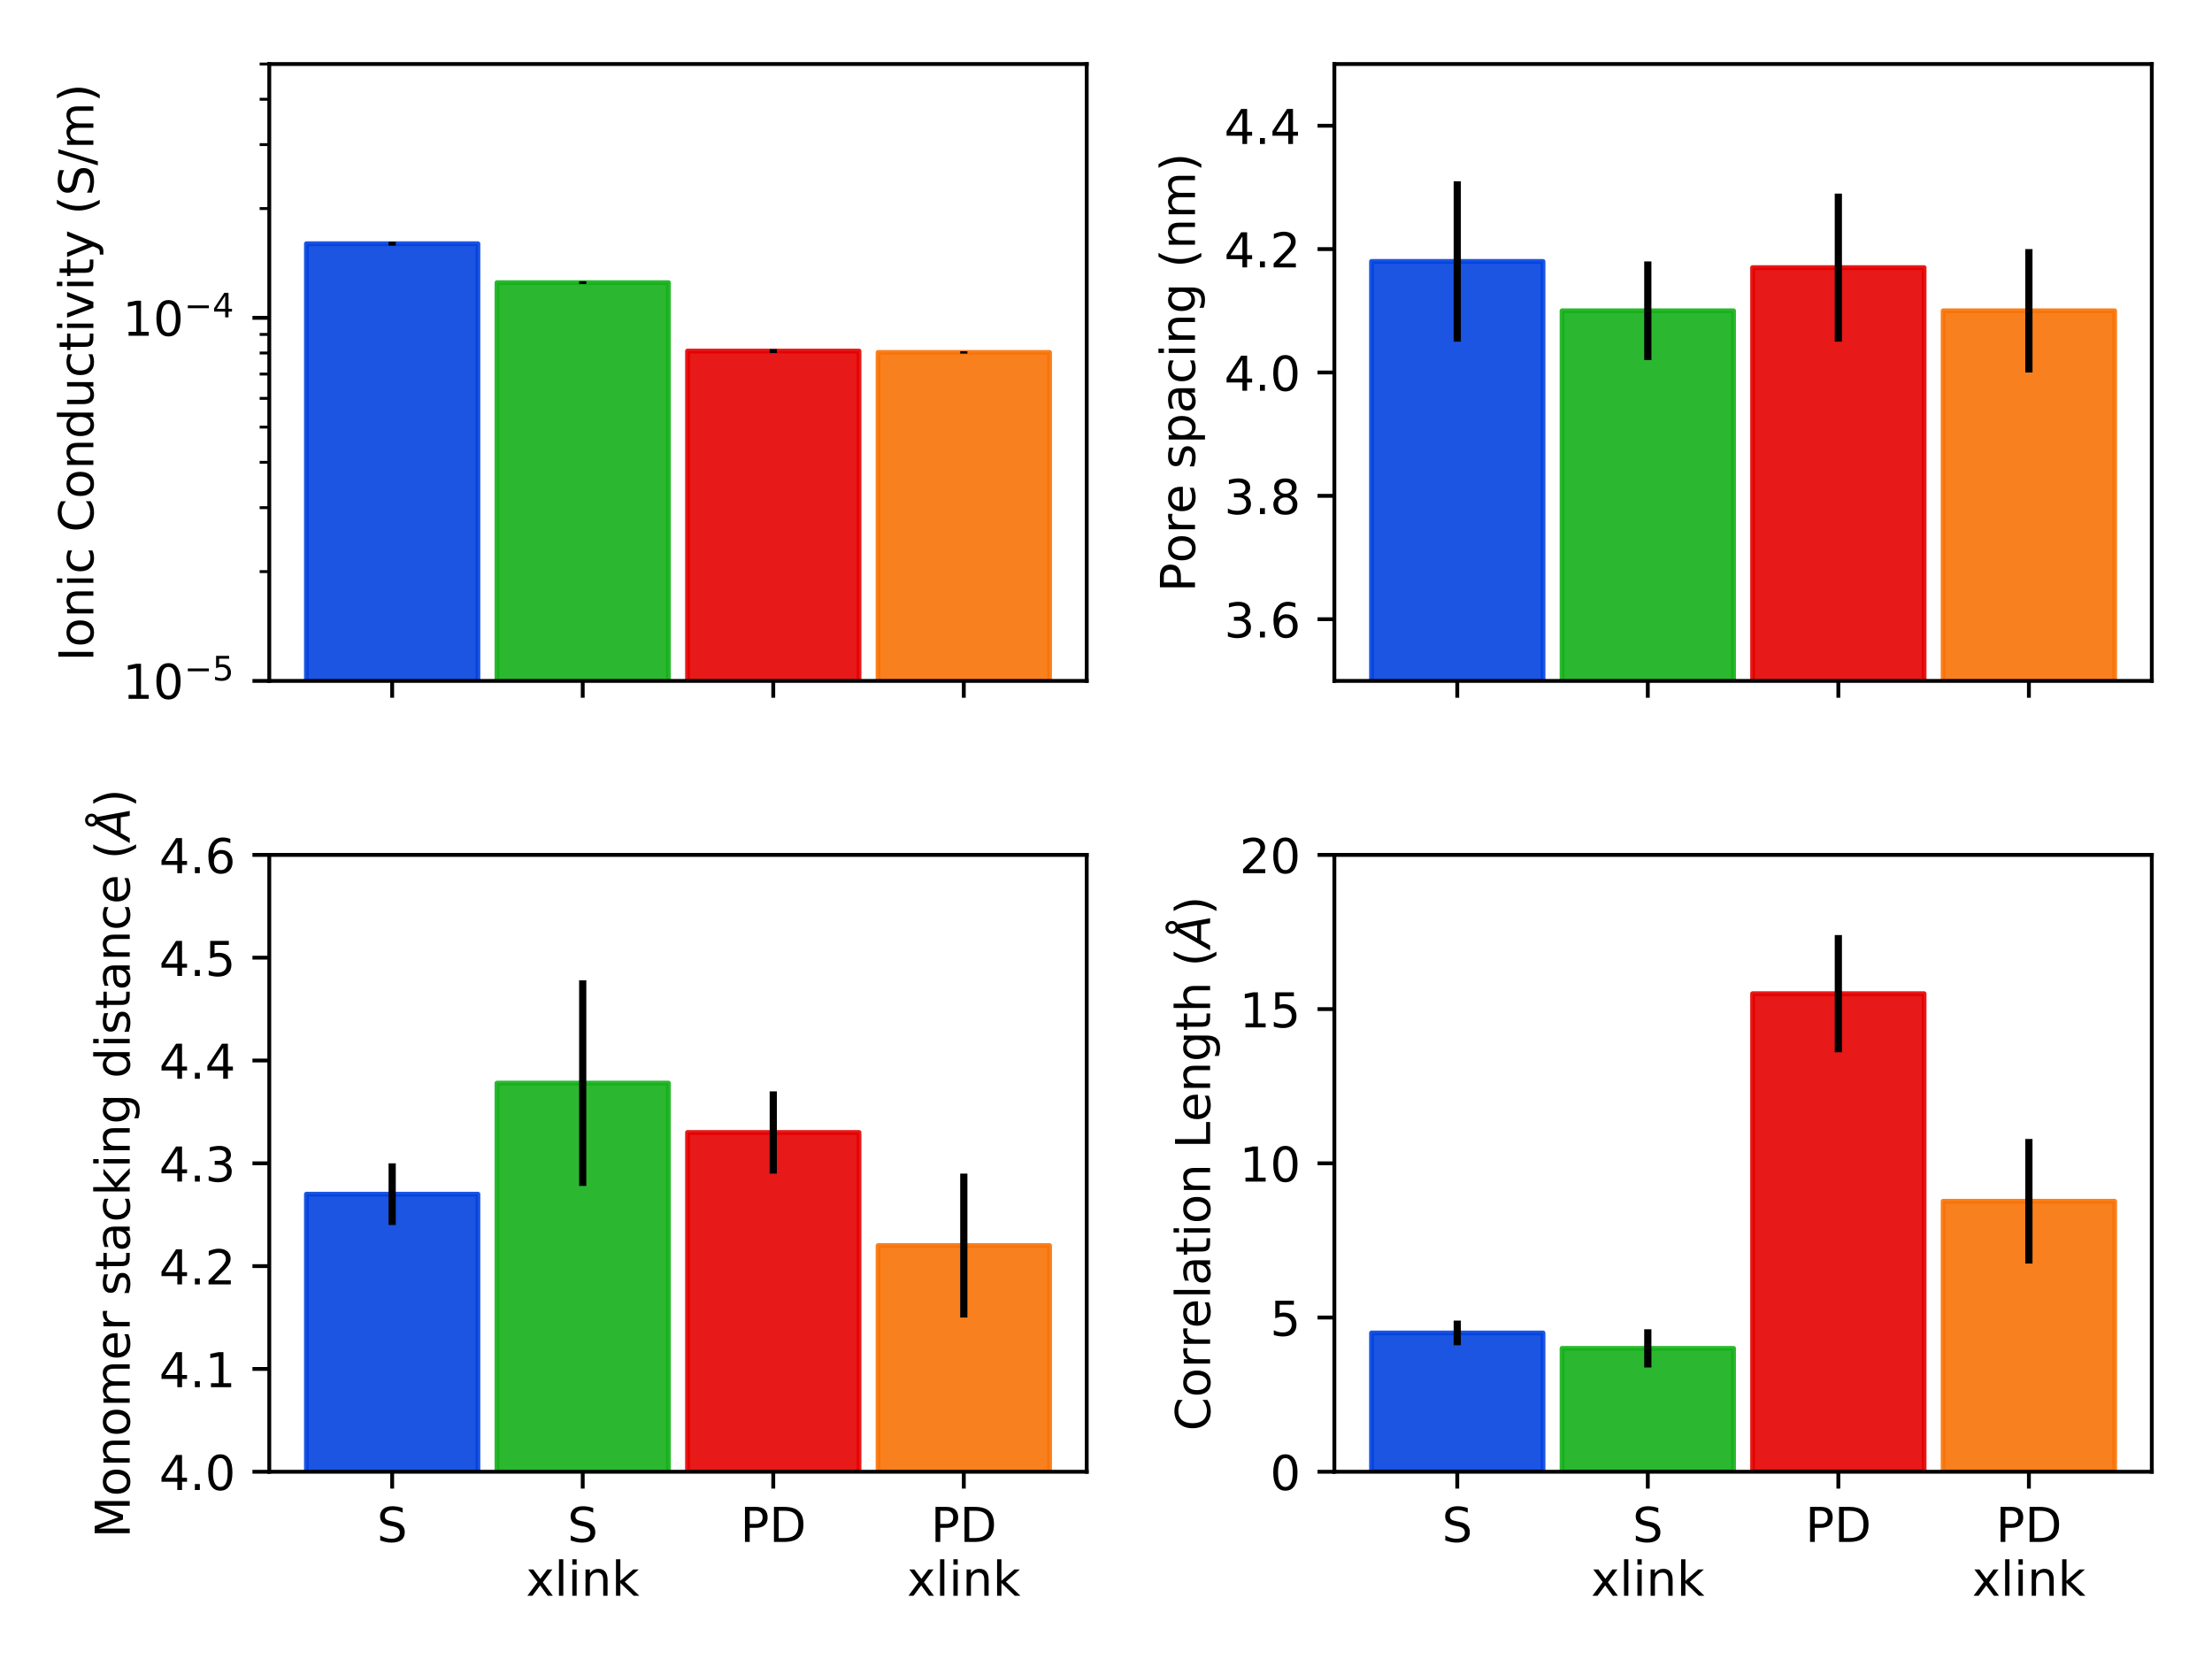 <?xml version="1.0" encoding="utf-8" standalone="no"?>
<!DOCTYPE svg PUBLIC "-//W3C//DTD SVG 1.1//EN"
  "http://www.w3.org/Graphics/SVG/1.1/DTD/svg11.dtd">
<!-- Created with matplotlib (http://matplotlib.org/) -->
<svg height="345pt" version="1.1" viewBox="0 0 460 345" width="460pt" xmlns="http://www.w3.org/2000/svg" xmlns:xlink="http://www.w3.org/1999/xlink">
 <defs>
  <style type="text/css">
*{stroke-linecap:butt;stroke-linejoin:round;}
  </style>
 </defs>
 <g id="figure_1">
  <g id="patch_1">
   <path d="M 0 345.6 
L 460.8 345.6 
L 460.8 0 
L 0 0 
z
" style="fill:#ffffff;"/>
  </g>
  <g id="axes_1">
   <g id="patch_2">
    <path d="M 55.997 141.597 
L 225.989 141.597 
L 225.989 13.32 
L 55.997 13.32 
z
" style="fill:#ffffff;"/>
   </g>
   <g id="patch_3">
    <path clip-path="url(#p0e13693995)" d="M 63.724 22414.87 
L 99.386 22414.87 
L 99.386 50.682 
L 63.724 50.682 
z
" style="fill:#0343df;opacity:0.9;stroke:#0343df;stroke-linejoin:miter;"/>
   </g>
   <g id="patch_4">
    <path clip-path="url(#p0e13693995)" d="M 103.349 22414.87 
L 139.012 22414.87 
L 139.012 58.777 
L 103.349 58.777 
z
" style="fill:#15b01a;opacity:0.9;stroke:#15b01a;stroke-linejoin:miter;"/>
   </g>
   <g id="patch_5">
    <path clip-path="url(#p0e13693995)" d="M 142.974 22414.87 
L 178.637 22414.87 
L 178.637 73.004 
L 142.974 73.004 
z
" style="fill:#e50000;opacity:0.9;stroke:#e50000;stroke-linejoin:miter;"/>
   </g>
   <g id="patch_6">
    <path clip-path="url(#p0e13693995)" d="M 182.599 22414.87 
L 218.262 22414.87 
L 218.262 73.288 
L 182.599 73.288 
z
" style="fill:#f97306;opacity:0.9;stroke:#f97306;stroke-linejoin:miter;"/>
   </g>
   <g id="matplotlib.axis_1">
    <g id="xtick_1">
     <g id="line2d_1">
      <defs>
       <path d="M 0 0 
L 0 3.5 
" id="m28edbea678" style="stroke:#000000;stroke-width:0.8;"/>
      </defs>
      <g>
       <use style="stroke:#000000;stroke-width:0.8;" x="81.555" xlink:href="#m28edbea678" y="141.597"/>
      </g>
     </g>
    </g>
    <g id="xtick_2">
     <g id="line2d_2">
      <g>
       <use style="stroke:#000000;stroke-width:0.8;" x="121.18" xlink:href="#m28edbea678" y="141.597"/>
      </g>
     </g>
    </g>
    <g id="xtick_3">
     <g id="line2d_3">
      <g>
       <use style="stroke:#000000;stroke-width:0.8;" x="160.805" xlink:href="#m28edbea678" y="141.597"/>
      </g>
     </g>
    </g>
    <g id="xtick_4">
     <g id="line2d_4">
      <g>
       <use style="stroke:#000000;stroke-width:0.8;" x="200.43" xlink:href="#m28edbea678" y="141.597"/>
      </g>
     </g>
    </g>
   </g>
   <g id="matplotlib.axis_2">
    <g id="ytick_1">
     <g id="line2d_5">
      <defs>
       <path d="M 0 0 
L -3.5 0 
" id="mf046e5e6db" style="stroke:#000000;stroke-width:0.8;"/>
      </defs>
      <g>
       <use style="stroke:#000000;stroke-width:0.8;" x="55.997" xlink:href="#mf046e5e6db" y="141.597"/>
      </g>
     </g>
     <g id="text_1">
      <!-- $\mathdefault{10^{-5}}$ -->
      <defs>
       <path d="M 12.406 8.297 
L 28.516 8.297 
L 28.516 63.922 
L 10.984 60.406 
L 10.984 69.391 
L 28.422 72.906 
L 38.281 72.906 
L 38.281 8.297 
L 54.391 8.297 
L 54.391 0 
L 12.406 0 
z
" id="DejaVuSans-31"/>
       <path d="M 31.781 66.406 
Q 24.172 66.406 20.328 58.906 
Q 16.5 51.422 16.5 36.375 
Q 16.5 21.391 20.328 13.891 
Q 24.172 6.391 31.781 6.391 
Q 39.453 6.391 43.281 13.891 
Q 47.125 21.391 47.125 36.375 
Q 47.125 51.422 43.281 58.906 
Q 39.453 66.406 31.781 66.406 
z
M 31.781 74.219 
Q 44.047 74.219 50.516 64.516 
Q 56.984 54.828 56.984 36.375 
Q 56.984 17.969 50.516 8.266 
Q 44.047 -1.422 31.781 -1.422 
Q 19.531 -1.422 13.062 8.266 
Q 6.594 17.969 6.594 36.375 
Q 6.594 54.828 13.062 64.516 
Q 19.531 74.219 31.781 74.219 
z
" id="DejaVuSans-30"/>
       <path d="M 10.594 35.5 
L 73.188 35.5 
L 73.188 27.203 
L 10.594 27.203 
z
" id="DejaVuSans-2212"/>
       <path d="M 10.797 72.906 
L 49.516 72.906 
L 49.516 64.594 
L 19.828 64.594 
L 19.828 46.734 
Q 21.969 47.469 24.109 47.828 
Q 26.266 48.188 28.422 48.188 
Q 40.625 48.188 47.75 41.5 
Q 54.891 34.812 54.891 23.391 
Q 54.891 11.625 47.562 5.094 
Q 40.234 -1.422 26.906 -1.422 
Q 22.312 -1.422 17.547 -0.641 
Q 12.797 0.141 7.719 1.703 
L 7.719 11.625 
Q 12.109 9.234 16.797 8.062 
Q 21.484 6.891 26.703 6.891 
Q 35.156 6.891 40.078 11.328 
Q 45.016 15.766 45.016 23.391 
Q 45.016 31 40.078 35.438 
Q 35.156 39.891 26.703 39.891 
Q 22.75 39.891 18.812 39.016 
Q 14.891 38.141 10.797 36.281 
z
" id="DejaVuSans-35"/>
      </defs>
      <g transform="translate(25.497 145.396)scale(0.1 -0.1)">
       <use transform="translate(0 0.684)" xlink:href="#DejaVuSans-31"/>
       <use transform="translate(63.623 0.684)" xlink:href="#DejaVuSans-30"/>
       <use transform="translate(128.203 38.966)scale(0.7)" xlink:href="#DejaVuSans-2212"/>
       <use transform="translate(186.855 38.966)scale(0.7)" xlink:href="#DejaVuSans-35"/>
      </g>
     </g>
    </g>
    <g id="ytick_2">
     <g id="line2d_6">
      <g>
       <use style="stroke:#000000;stroke-width:0.8;" x="55.997" xlink:href="#mf046e5e6db" y="66.094"/>
      </g>
     </g>
     <g id="text_2">
      <!-- $\mathdefault{10^{-4}}$ -->
      <defs>
       <path d="M 37.797 64.312 
L 12.891 25.391 
L 37.797 25.391 
z
M 35.203 72.906 
L 47.609 72.906 
L 47.609 25.391 
L 58.016 25.391 
L 58.016 17.188 
L 47.609 17.188 
L 47.609 0 
L 37.797 0 
L 37.797 17.188 
L 4.891 17.188 
L 4.891 26.703 
z
" id="DejaVuSans-34"/>
      </defs>
      <g transform="translate(25.497 69.893)scale(0.1 -0.1)">
       <use transform="translate(0 0.684)" xlink:href="#DejaVuSans-31"/>
       <use transform="translate(63.623 0.684)" xlink:href="#DejaVuSans-30"/>
       <use transform="translate(128.203 38.966)scale(0.7)" xlink:href="#DejaVuSans-2212"/>
       <use transform="translate(186.855 38.966)scale(0.7)" xlink:href="#DejaVuSans-34"/>
      </g>
     </g>
    </g>
    <g id="ytick_3">
     <g id="line2d_7">
      <defs>
       <path d="M 0 0 
L -2 0 
" id="m9488f9d40b" style="stroke:#000000;stroke-width:0.6;"/>
      </defs>
      <g>
       <use style="stroke:#000000;stroke-width:0.6;" x="55.997" xlink:href="#m9488f9d40b" y="118.868"/>
      </g>
     </g>
    </g>
    <g id="ytick_4">
     <g id="line2d_8">
      <g>
       <use style="stroke:#000000;stroke-width:0.6;" x="55.997" xlink:href="#m9488f9d40b" y="105.573"/>
      </g>
     </g>
    </g>
    <g id="ytick_5">
     <g id="line2d_9">
      <g>
       <use style="stroke:#000000;stroke-width:0.6;" x="55.997" xlink:href="#m9488f9d40b" y="96.14"/>
      </g>
     </g>
    </g>
    <g id="ytick_6">
     <g id="line2d_10">
      <g>
       <use style="stroke:#000000;stroke-width:0.6;" x="55.997" xlink:href="#m9488f9d40b" y="88.823"/>
      </g>
     </g>
    </g>
    <g id="ytick_7">
     <g id="line2d_11">
      <g>
       <use style="stroke:#000000;stroke-width:0.6;" x="55.997" xlink:href="#m9488f9d40b" y="82.844"/>
      </g>
     </g>
    </g>
    <g id="ytick_8">
     <g id="line2d_12">
      <g>
       <use style="stroke:#000000;stroke-width:0.6;" x="55.997" xlink:href="#m9488f9d40b" y="77.79"/>
      </g>
     </g>
    </g>
    <g id="ytick_9">
     <g id="line2d_13">
      <g>
       <use style="stroke:#000000;stroke-width:0.6;" x="55.997" xlink:href="#m9488f9d40b" y="73.411"/>
      </g>
     </g>
    </g>
    <g id="ytick_10">
     <g id="line2d_14">
      <g>
       <use style="stroke:#000000;stroke-width:0.6;" x="55.997" xlink:href="#m9488f9d40b" y="69.549"/>
      </g>
     </g>
    </g>
    <g id="ytick_11">
     <g id="line2d_15">
      <g>
       <use style="stroke:#000000;stroke-width:0.6;" x="55.997" xlink:href="#m9488f9d40b" y="43.366"/>
      </g>
     </g>
    </g>
    <g id="ytick_12">
     <g id="line2d_16">
      <g>
       <use style="stroke:#000000;stroke-width:0.6;" x="55.997" xlink:href="#m9488f9d40b" y="30.07"/>
      </g>
     </g>
    </g>
    <g id="ytick_13">
     <g id="line2d_17">
      <g>
       <use style="stroke:#000000;stroke-width:0.6;" x="55.997" xlink:href="#m9488f9d40b" y="20.637"/>
      </g>
     </g>
    </g>
    <g id="ytick_14">
     <g id="line2d_18">
      <g>
       <use style="stroke:#000000;stroke-width:0.6;" x="55.997" xlink:href="#m9488f9d40b" y="13.32"/>
      </g>
     </g>
    </g>
    <g id="text_3">
     <!-- Ionic Conductivity (S/m) -->
     <defs>
      <path d="M 9.812 72.906 
L 19.672 72.906 
L 19.672 0 
L 9.812 0 
z
" id="DejaVuSans-49"/>
      <path d="M 30.609 48.391 
Q 23.391 48.391 19.188 42.75 
Q 14.984 37.109 14.984 27.297 
Q 14.984 17.484 19.156 11.844 
Q 23.344 6.203 30.609 6.203 
Q 37.797 6.203 41.984 11.859 
Q 46.188 17.531 46.188 27.297 
Q 46.188 37.016 41.984 42.703 
Q 37.797 48.391 30.609 48.391 
z
M 30.609 56 
Q 42.328 56 49.016 48.375 
Q 55.719 40.766 55.719 27.297 
Q 55.719 13.875 49.016 6.219 
Q 42.328 -1.422 30.609 -1.422 
Q 18.844 -1.422 12.172 6.219 
Q 5.516 13.875 5.516 27.297 
Q 5.516 40.766 12.172 48.375 
Q 18.844 56 30.609 56 
z
" id="DejaVuSans-6f"/>
      <path d="M 54.891 33.016 
L 54.891 0 
L 45.906 0 
L 45.906 32.719 
Q 45.906 40.484 42.875 44.328 
Q 39.844 48.188 33.797 48.188 
Q 26.516 48.188 22.312 43.547 
Q 18.109 38.922 18.109 30.906 
L 18.109 0 
L 9.078 0 
L 9.078 54.688 
L 18.109 54.688 
L 18.109 46.188 
Q 21.344 51.125 25.703 53.562 
Q 30.078 56 35.797 56 
Q 45.219 56 50.047 50.172 
Q 54.891 44.344 54.891 33.016 
z
" id="DejaVuSans-6e"/>
      <path d="M 9.422 54.688 
L 18.406 54.688 
L 18.406 0 
L 9.422 0 
z
M 9.422 75.984 
L 18.406 75.984 
L 18.406 64.594 
L 9.422 64.594 
z
" id="DejaVuSans-69"/>
      <path d="M 48.781 52.594 
L 48.781 44.188 
Q 44.969 46.297 41.141 47.344 
Q 37.312 48.391 33.406 48.391 
Q 24.656 48.391 19.812 42.844 
Q 14.984 37.312 14.984 27.297 
Q 14.984 17.281 19.812 11.734 
Q 24.656 6.203 33.406 6.203 
Q 37.312 6.203 41.141 7.25 
Q 44.969 8.297 48.781 10.406 
L 48.781 2.094 
Q 45.016 0.344 40.984 -0.531 
Q 36.969 -1.422 32.422 -1.422 
Q 20.062 -1.422 12.781 6.344 
Q 5.516 14.109 5.516 27.297 
Q 5.516 40.672 12.859 48.328 
Q 20.219 56 33.016 56 
Q 37.156 56 41.109 55.141 
Q 45.062 54.297 48.781 52.594 
z
" id="DejaVuSans-63"/>
      <path id="DejaVuSans-20"/>
      <path d="M 64.406 67.281 
L 64.406 56.891 
Q 59.422 61.531 53.781 63.812 
Q 48.141 66.109 41.797 66.109 
Q 29.297 66.109 22.656 58.469 
Q 16.016 50.828 16.016 36.375 
Q 16.016 21.969 22.656 14.328 
Q 29.297 6.688 41.797 6.688 
Q 48.141 6.688 53.781 8.984 
Q 59.422 11.281 64.406 15.922 
L 64.406 5.609 
Q 59.234 2.094 53.438 0.328 
Q 47.656 -1.422 41.219 -1.422 
Q 24.656 -1.422 15.125 8.703 
Q 5.609 18.844 5.609 36.375 
Q 5.609 53.953 15.125 64.078 
Q 24.656 74.219 41.219 74.219 
Q 47.75 74.219 53.531 72.484 
Q 59.328 70.75 64.406 67.281 
z
" id="DejaVuSans-43"/>
      <path d="M 45.406 46.391 
L 45.406 75.984 
L 54.391 75.984 
L 54.391 0 
L 45.406 0 
L 45.406 8.203 
Q 42.578 3.328 38.25 0.953 
Q 33.938 -1.422 27.875 -1.422 
Q 17.969 -1.422 11.734 6.484 
Q 5.516 14.406 5.516 27.297 
Q 5.516 40.188 11.734 48.094 
Q 17.969 56 27.875 56 
Q 33.938 56 38.25 53.625 
Q 42.578 51.266 45.406 46.391 
z
M 14.797 27.297 
Q 14.797 17.391 18.875 11.75 
Q 22.953 6.109 30.078 6.109 
Q 37.203 6.109 41.297 11.75 
Q 45.406 17.391 45.406 27.297 
Q 45.406 37.203 41.297 42.844 
Q 37.203 48.484 30.078 48.484 
Q 22.953 48.484 18.875 42.844 
Q 14.797 37.203 14.797 27.297 
z
" id="DejaVuSans-64"/>
      <path d="M 8.5 21.578 
L 8.5 54.688 
L 17.484 54.688 
L 17.484 21.922 
Q 17.484 14.156 20.5 10.266 
Q 23.531 6.391 29.594 6.391 
Q 36.859 6.391 41.078 11.031 
Q 45.312 15.672 45.312 23.688 
L 45.312 54.688 
L 54.297 54.688 
L 54.297 0 
L 45.312 0 
L 45.312 8.406 
Q 42.047 3.422 37.719 1 
Q 33.406 -1.422 27.688 -1.422 
Q 18.266 -1.422 13.375 4.438 
Q 8.5 10.297 8.5 21.578 
z
M 31.109 56 
z
" id="DejaVuSans-75"/>
      <path d="M 18.312 70.219 
L 18.312 54.688 
L 36.812 54.688 
L 36.812 47.703 
L 18.312 47.703 
L 18.312 18.016 
Q 18.312 11.328 20.141 9.422 
Q 21.969 7.516 27.594 7.516 
L 36.812 7.516 
L 36.812 0 
L 27.594 0 
Q 17.188 0 13.234 3.875 
Q 9.281 7.766 9.281 18.016 
L 9.281 47.703 
L 2.688 47.703 
L 2.688 54.688 
L 9.281 54.688 
L 9.281 70.219 
z
" id="DejaVuSans-74"/>
      <path d="M 2.984 54.688 
L 12.5 54.688 
L 29.594 8.797 
L 46.688 54.688 
L 56.203 54.688 
L 35.688 0 
L 23.484 0 
z
" id="DejaVuSans-76"/>
      <path d="M 32.172 -5.078 
Q 28.375 -14.844 24.75 -17.812 
Q 21.141 -20.797 15.094 -20.797 
L 7.906 -20.797 
L 7.906 -13.281 
L 13.188 -13.281 
Q 16.891 -13.281 18.938 -11.516 
Q 21 -9.766 23.484 -3.219 
L 25.094 0.875 
L 2.984 54.688 
L 12.5 54.688 
L 29.594 11.922 
L 46.688 54.688 
L 56.203 54.688 
z
" id="DejaVuSans-79"/>
      <path d="M 31 75.875 
Q 24.469 64.656 21.281 53.656 
Q 18.109 42.672 18.109 31.391 
Q 18.109 20.125 21.312 9.062 
Q 24.516 -2 31 -13.188 
L 23.188 -13.188 
Q 15.875 -1.703 12.234 9.375 
Q 8.594 20.453 8.594 31.391 
Q 8.594 42.281 12.203 53.312 
Q 15.828 64.359 23.188 75.875 
z
" id="DejaVuSans-28"/>
      <path d="M 53.516 70.516 
L 53.516 60.891 
Q 47.906 63.578 42.922 64.891 
Q 37.938 66.219 33.297 66.219 
Q 25.25 66.219 20.875 63.094 
Q 16.5 59.969 16.5 54.203 
Q 16.5 49.359 19.406 46.891 
Q 22.312 44.438 30.422 42.922 
L 36.375 41.703 
Q 47.406 39.594 52.656 34.297 
Q 57.906 29 57.906 20.125 
Q 57.906 9.516 50.797 4.047 
Q 43.703 -1.422 29.984 -1.422 
Q 24.812 -1.422 18.969 -0.25 
Q 13.141 0.922 6.891 3.219 
L 6.891 13.375 
Q 12.891 10.016 18.656 8.297 
Q 24.422 6.594 29.984 6.594 
Q 38.422 6.594 43.016 9.906 
Q 47.609 13.234 47.609 19.391 
Q 47.609 24.75 44.312 27.781 
Q 41.016 30.812 33.5 32.328 
L 27.484 33.5 
Q 16.453 35.688 11.516 40.375 
Q 6.594 45.062 6.594 53.422 
Q 6.594 63.094 13.406 68.656 
Q 20.219 74.219 32.172 74.219 
Q 37.312 74.219 42.625 73.281 
Q 47.953 72.359 53.516 70.516 
z
" id="DejaVuSans-53"/>
      <path d="M 25.391 72.906 
L 33.688 72.906 
L 8.297 -9.281 
L 0 -9.281 
z
" id="DejaVuSans-2f"/>
      <path d="M 52 44.188 
Q 55.375 50.25 60.062 53.125 
Q 64.75 56 71.094 56 
Q 79.641 56 84.281 50.016 
Q 88.922 44.047 88.922 33.016 
L 88.922 0 
L 79.891 0 
L 79.891 32.719 
Q 79.891 40.578 77.094 44.375 
Q 74.312 48.188 68.609 48.188 
Q 61.625 48.188 57.562 43.547 
Q 53.516 38.922 53.516 30.906 
L 53.516 0 
L 44.484 0 
L 44.484 32.719 
Q 44.484 40.625 41.703 44.406 
Q 38.922 48.188 33.109 48.188 
Q 26.219 48.188 22.156 43.531 
Q 18.109 38.875 18.109 30.906 
L 18.109 0 
L 9.078 0 
L 9.078 54.688 
L 18.109 54.688 
L 18.109 46.188 
Q 21.188 51.219 25.484 53.609 
Q 29.781 56 35.688 56 
Q 41.656 56 45.828 52.969 
Q 50 49.953 52 44.188 
z
" id="DejaVuSans-6d"/>
      <path d="M 8.016 75.875 
L 15.828 75.875 
Q 23.141 64.359 26.781 53.312 
Q 30.422 42.281 30.422 31.391 
Q 30.422 20.453 26.781 9.375 
Q 23.141 -1.703 15.828 -13.188 
L 8.016 -13.188 
Q 14.5 -2 17.703 9.062 
Q 20.906 20.125 20.906 31.391 
Q 20.906 42.672 17.703 53.656 
Q 14.5 64.656 8.016 75.875 
z
" id="DejaVuSans-29"/>
     </defs>
     <g transform="translate(19.417 137.537)rotate(-90)scale(0.1 -0.1)">
      <use xlink:href="#DejaVuSans-49"/>
      <use x="29.492" xlink:href="#DejaVuSans-6f"/>
      <use x="90.674" xlink:href="#DejaVuSans-6e"/>
      <use x="154.053" xlink:href="#DejaVuSans-69"/>
      <use x="181.836" xlink:href="#DejaVuSans-63"/>
      <use x="236.816" xlink:href="#DejaVuSans-20"/>
      <use x="268.604" xlink:href="#DejaVuSans-43"/>
      <use x="338.428" xlink:href="#DejaVuSans-6f"/>
      <use x="399.609" xlink:href="#DejaVuSans-6e"/>
      <use x="462.988" xlink:href="#DejaVuSans-64"/>
      <use x="526.465" xlink:href="#DejaVuSans-75"/>
      <use x="589.844" xlink:href="#DejaVuSans-63"/>
      <use x="644.824" xlink:href="#DejaVuSans-74"/>
      <use x="684.033" xlink:href="#DejaVuSans-69"/>
      <use x="711.816" xlink:href="#DejaVuSans-76"/>
      <use x="770.996" xlink:href="#DejaVuSans-69"/>
      <use x="798.779" xlink:href="#DejaVuSans-74"/>
      <use x="837.988" xlink:href="#DejaVuSans-79"/>
      <use x="897.168" xlink:href="#DejaVuSans-20"/>
      <use x="928.955" xlink:href="#DejaVuSans-28"/>
      <use x="967.969" xlink:href="#DejaVuSans-53"/>
      <use x="1031.445" xlink:href="#DejaVuSans-2f"/>
      <use x="1065.137" xlink:href="#DejaVuSans-6d"/>
      <use x="1162.549" xlink:href="#DejaVuSans-29"/>
     </g>
    </g>
   </g>
   <g id="LineCollection_1">
    <path clip-path="url(#p0e13693995)" d="M 81.555 51.095 
L 81.555 50.275 
" style="fill:none;stroke:#000000;stroke-width:1.5;"/>
    <path clip-path="url(#p0e13693995)" d="M 121.18 59.067 
L 121.18 58.49 
" style="fill:none;stroke:#000000;stroke-width:1.5;"/>
    <path clip-path="url(#p0e13693995)" d="M 160.805 73.411 
L 160.805 72.601 
" style="fill:none;stroke:#000000;stroke-width:1.5;"/>
    <path clip-path="url(#p0e13693995)" d="M 200.43 73.534 
L 200.43 73.044 
" style="fill:none;stroke:#000000;stroke-width:1.5;"/>
   </g>
   <g id="patch_7">
    <path d="M 55.997 141.597 
L 55.997 13.32 
" style="fill:none;stroke:#000000;stroke-linecap:square;stroke-linejoin:miter;stroke-width:0.8;"/>
   </g>
   <g id="patch_8">
    <path d="M 225.989 141.597 
L 225.989 13.32 
" style="fill:none;stroke:#000000;stroke-linecap:square;stroke-linejoin:miter;stroke-width:0.8;"/>
   </g>
   <g id="patch_9">
    <path d="M 55.997 141.597 
L 225.989 141.597 
" style="fill:none;stroke:#000000;stroke-linecap:square;stroke-linejoin:miter;stroke-width:0.8;"/>
   </g>
   <g id="patch_10">
    <path d="M 55.997 13.32 
L 225.989 13.32 
" style="fill:none;stroke:#000000;stroke-linecap:square;stroke-linejoin:miter;stroke-width:0.8;"/>
   </g>
  </g>
  <g id="axes_2">
   <g id="patch_11">
    <path d="M 277.489 141.597 
L 447.48 141.597 
L 447.48 13.32 
L 277.489 13.32 
z
" style="fill:#ffffff;"/>
   </g>
   <g id="patch_12">
    <path clip-path="url(#p27f6b28322)" d="M 285.215 590.565 
L 320.878 590.565 
L 320.878 54.369 
L 285.215 54.369 
z
" style="fill:#0343df;opacity:0.9;stroke:#0343df;stroke-linejoin:miter;"/>
   </g>
   <g id="patch_13">
    <path clip-path="url(#p27f6b28322)" d="M 324.84 590.565 
L 360.503 590.565 
L 360.503 64.631 
L 324.84 64.631 
z
" style="fill:#15b01a;opacity:0.9;stroke:#15b01a;stroke-linejoin:miter;"/>
   </g>
   <g id="patch_14">
    <path clip-path="url(#p27f6b28322)" d="M 364.466 590.565 
L 400.128 590.565 
L 400.128 55.651 
L 364.466 55.651 
z
" style="fill:#e50000;opacity:0.9;stroke:#e50000;stroke-linejoin:miter;"/>
   </g>
   <g id="patch_15">
    <path clip-path="url(#p27f6b28322)" d="M 404.091 590.565 
L 439.753 590.565 
L 439.753 64.631 
L 404.091 64.631 
z
" style="fill:#f97306;opacity:0.9;stroke:#f97306;stroke-linejoin:miter;"/>
   </g>
   <g id="matplotlib.axis_3">
    <g id="xtick_5">
     <g id="line2d_19">
      <g>
       <use style="stroke:#000000;stroke-width:0.8;" x="303.047" xlink:href="#m28edbea678" y="141.597"/>
      </g>
     </g>
    </g>
    <g id="xtick_6">
     <g id="line2d_20">
      <g>
       <use style="stroke:#000000;stroke-width:0.8;" x="342.672" xlink:href="#m28edbea678" y="141.597"/>
      </g>
     </g>
    </g>
    <g id="xtick_7">
     <g id="line2d_21">
      <g>
       <use style="stroke:#000000;stroke-width:0.8;" x="382.297" xlink:href="#m28edbea678" y="141.597"/>
      </g>
     </g>
    </g>
    <g id="xtick_8">
     <g id="line2d_22">
      <g>
       <use style="stroke:#000000;stroke-width:0.8;" x="421.922" xlink:href="#m28edbea678" y="141.597"/>
      </g>
     </g>
    </g>
   </g>
   <g id="matplotlib.axis_4">
    <g id="ytick_15">
     <g id="line2d_23">
      <g>
       <use style="stroke:#000000;stroke-width:0.8;" x="277.489" xlink:href="#mf046e5e6db" y="128.769"/>
      </g>
     </g>
     <g id="text_4">
      <!-- 3.6 -->
      <defs>
       <path d="M 40.578 39.312 
Q 47.656 37.797 51.625 33 
Q 55.609 28.219 55.609 21.188 
Q 55.609 10.406 48.188 4.484 
Q 40.766 -1.422 27.094 -1.422 
Q 22.516 -1.422 17.656 -0.516 
Q 12.797 0.391 7.625 2.203 
L 7.625 11.719 
Q 11.719 9.328 16.594 8.109 
Q 21.484 6.891 26.812 6.891 
Q 36.078 6.891 40.938 10.547 
Q 45.797 14.203 45.797 21.188 
Q 45.797 27.641 41.281 31.266 
Q 36.766 34.906 28.719 34.906 
L 20.219 34.906 
L 20.219 43.016 
L 29.109 43.016 
Q 36.375 43.016 40.234 45.922 
Q 44.094 48.828 44.094 54.297 
Q 44.094 59.906 40.109 62.906 
Q 36.141 65.922 28.719 65.922 
Q 24.656 65.922 20.016 65.031 
Q 15.375 64.156 9.812 62.312 
L 9.812 71.094 
Q 15.438 72.656 20.344 73.438 
Q 25.25 74.219 29.594 74.219 
Q 40.828 74.219 47.359 69.109 
Q 53.906 64.016 53.906 55.328 
Q 53.906 49.266 50.438 45.094 
Q 46.969 40.922 40.578 39.312 
z
" id="DejaVuSans-33"/>
       <path d="M 10.688 12.406 
L 21 12.406 
L 21 0 
L 10.688 0 
z
" id="DejaVuSans-2e"/>
       <path d="M 33.016 40.375 
Q 26.375 40.375 22.484 35.828 
Q 18.609 31.297 18.609 23.391 
Q 18.609 15.531 22.484 10.953 
Q 26.375 6.391 33.016 6.391 
Q 39.656 6.391 43.531 10.953 
Q 47.406 15.531 47.406 23.391 
Q 47.406 31.297 43.531 35.828 
Q 39.656 40.375 33.016 40.375 
z
M 52.594 71.297 
L 52.594 62.312 
Q 48.875 64.062 45.094 64.984 
Q 41.312 65.922 37.594 65.922 
Q 27.828 65.922 22.672 59.328 
Q 17.531 52.734 16.797 39.406 
Q 19.672 43.656 24.016 45.922 
Q 28.375 48.188 33.594 48.188 
Q 44.578 48.188 50.953 41.516 
Q 57.328 34.859 57.328 23.391 
Q 57.328 12.156 50.688 5.359 
Q 44.047 -1.422 33.016 -1.422 
Q 20.359 -1.422 13.672 8.266 
Q 6.984 17.969 6.984 36.375 
Q 6.984 53.656 15.188 63.938 
Q 23.391 74.219 37.203 74.219 
Q 40.922 74.219 44.703 73.484 
Q 48.484 72.75 52.594 71.297 
z
" id="DejaVuSans-36"/>
      </defs>
      <g transform="translate(254.585 132.568)scale(0.1 -0.1)">
       <use xlink:href="#DejaVuSans-33"/>
       <use x="63.623" xlink:href="#DejaVuSans-2e"/>
       <use x="95.41" xlink:href="#DejaVuSans-36"/>
      </g>
     </g>
    </g>
    <g id="ytick_16">
     <g id="line2d_24">
      <g>
       <use style="stroke:#000000;stroke-width:0.8;" x="277.489" xlink:href="#mf046e5e6db" y="103.114"/>
      </g>
     </g>
     <g id="text_5">
      <!-- 3.8 -->
      <defs>
       <path d="M 31.781 34.625 
Q 24.75 34.625 20.719 30.859 
Q 16.703 27.094 16.703 20.516 
Q 16.703 13.922 20.719 10.156 
Q 24.75 6.391 31.781 6.391 
Q 38.812 6.391 42.859 10.172 
Q 46.922 13.969 46.922 20.516 
Q 46.922 27.094 42.891 30.859 
Q 38.875 34.625 31.781 34.625 
z
M 21.922 38.812 
Q 15.578 40.375 12.031 44.719 
Q 8.5 49.078 8.5 55.328 
Q 8.5 64.062 14.719 69.141 
Q 20.953 74.219 31.781 74.219 
Q 42.672 74.219 48.875 69.141 
Q 55.078 64.062 55.078 55.328 
Q 55.078 49.078 51.531 44.719 
Q 48 40.375 41.703 38.812 
Q 48.828 37.156 52.797 32.312 
Q 56.781 27.484 56.781 20.516 
Q 56.781 9.906 50.312 4.234 
Q 43.844 -1.422 31.781 -1.422 
Q 19.734 -1.422 13.25 4.234 
Q 6.781 9.906 6.781 20.516 
Q 6.781 27.484 10.781 32.312 
Q 14.797 37.156 21.922 38.812 
z
M 18.312 54.391 
Q 18.312 48.734 21.844 45.562 
Q 25.391 42.391 31.781 42.391 
Q 38.141 42.391 41.719 45.562 
Q 45.312 48.734 45.312 54.391 
Q 45.312 60.062 41.719 63.234 
Q 38.141 66.406 31.781 66.406 
Q 25.391 66.406 21.844 63.234 
Q 18.312 60.062 18.312 54.391 
z
" id="DejaVuSans-38"/>
      </defs>
      <g transform="translate(254.585 106.913)scale(0.1 -0.1)">
       <use xlink:href="#DejaVuSans-33"/>
       <use x="63.623" xlink:href="#DejaVuSans-2e"/>
       <use x="95.41" xlink:href="#DejaVuSans-38"/>
      </g>
     </g>
    </g>
    <g id="ytick_17">
     <g id="line2d_25">
      <g>
       <use style="stroke:#000000;stroke-width:0.8;" x="277.489" xlink:href="#mf046e5e6db" y="77.458"/>
      </g>
     </g>
     <g id="text_6">
      <!-- 4.0 -->
      <g transform="translate(254.585 81.258)scale(0.1 -0.1)">
       <use xlink:href="#DejaVuSans-34"/>
       <use x="63.623" xlink:href="#DejaVuSans-2e"/>
       <use x="95.41" xlink:href="#DejaVuSans-30"/>
      </g>
     </g>
    </g>
    <g id="ytick_18">
     <g id="line2d_26">
      <g>
       <use style="stroke:#000000;stroke-width:0.8;" x="277.489" xlink:href="#mf046e5e6db" y="51.803"/>
      </g>
     </g>
     <g id="text_7">
      <!-- 4.2 -->
      <defs>
       <path d="M 19.188 8.297 
L 53.609 8.297 
L 53.609 0 
L 7.328 0 
L 7.328 8.297 
Q 12.938 14.109 22.625 23.891 
Q 32.328 33.688 34.812 36.531 
Q 39.547 41.844 41.422 45.531 
Q 43.312 49.219 43.312 52.781 
Q 43.312 58.594 39.234 62.25 
Q 35.156 65.922 28.609 65.922 
Q 23.969 65.922 18.812 64.312 
Q 13.672 62.703 7.812 59.422 
L 7.812 69.391 
Q 13.766 71.781 18.938 73 
Q 24.125 74.219 28.422 74.219 
Q 39.75 74.219 46.484 68.547 
Q 53.219 62.891 53.219 53.422 
Q 53.219 48.922 51.531 44.891 
Q 49.859 40.875 45.406 35.406 
Q 44.188 33.984 37.641 27.219 
Q 31.109 20.453 19.188 8.297 
z
" id="DejaVuSans-32"/>
      </defs>
      <g transform="translate(254.585 55.602)scale(0.1 -0.1)">
       <use xlink:href="#DejaVuSans-34"/>
       <use x="63.623" xlink:href="#DejaVuSans-2e"/>
       <use x="95.41" xlink:href="#DejaVuSans-32"/>
      </g>
     </g>
    </g>
    <g id="ytick_19">
     <g id="line2d_27">
      <g>
       <use style="stroke:#000000;stroke-width:0.8;" x="277.489" xlink:href="#mf046e5e6db" y="26.148"/>
      </g>
     </g>
     <g id="text_8">
      <!-- 4.4 -->
      <g transform="translate(254.585 29.947)scale(0.1 -0.1)">
       <use xlink:href="#DejaVuSans-34"/>
       <use x="63.623" xlink:href="#DejaVuSans-2e"/>
       <use x="95.41" xlink:href="#DejaVuSans-34"/>
      </g>
     </g>
    </g>
    <g id="text_9">
     <!-- Pore spacing (nm) -->
     <defs>
      <path d="M 19.672 64.797 
L 19.672 37.406 
L 32.078 37.406 
Q 38.969 37.406 42.719 40.969 
Q 46.484 44.531 46.484 51.125 
Q 46.484 57.672 42.719 61.234 
Q 38.969 64.797 32.078 64.797 
z
M 9.812 72.906 
L 32.078 72.906 
Q 44.344 72.906 50.609 67.359 
Q 56.891 61.812 56.891 51.125 
Q 56.891 40.328 50.609 34.812 
Q 44.344 29.297 32.078 29.297 
L 19.672 29.297 
L 19.672 0 
L 9.812 0 
z
" id="DejaVuSans-50"/>
      <path d="M 41.109 46.297 
Q 39.594 47.172 37.812 47.578 
Q 36.031 48 33.891 48 
Q 26.266 48 22.188 43.047 
Q 18.109 38.094 18.109 28.812 
L 18.109 0 
L 9.078 0 
L 9.078 54.688 
L 18.109 54.688 
L 18.109 46.188 
Q 20.953 51.172 25.484 53.578 
Q 30.031 56 36.531 56 
Q 37.453 56 38.578 55.875 
Q 39.703 55.766 41.062 55.516 
z
" id="DejaVuSans-72"/>
      <path d="M 56.203 29.594 
L 56.203 25.203 
L 14.891 25.203 
Q 15.484 15.922 20.484 11.062 
Q 25.484 6.203 34.422 6.203 
Q 39.594 6.203 44.453 7.469 
Q 49.312 8.734 54.109 11.281 
L 54.109 2.781 
Q 49.266 0.734 44.188 -0.344 
Q 39.109 -1.422 33.891 -1.422 
Q 20.797 -1.422 13.156 6.188 
Q 5.516 13.812 5.516 26.812 
Q 5.516 40.234 12.766 48.109 
Q 20.016 56 32.328 56 
Q 43.359 56 49.781 48.891 
Q 56.203 41.797 56.203 29.594 
z
M 47.219 32.234 
Q 47.125 39.594 43.094 43.984 
Q 39.062 48.391 32.422 48.391 
Q 24.906 48.391 20.391 44.141 
Q 15.875 39.891 15.188 32.172 
z
" id="DejaVuSans-65"/>
      <path d="M 44.281 53.078 
L 44.281 44.578 
Q 40.484 46.531 36.375 47.5 
Q 32.281 48.484 27.875 48.484 
Q 21.188 48.484 17.844 46.438 
Q 14.5 44.391 14.5 40.281 
Q 14.5 37.156 16.891 35.375 
Q 19.281 33.594 26.516 31.984 
L 29.594 31.297 
Q 39.156 29.25 43.188 25.516 
Q 47.219 21.781 47.219 15.094 
Q 47.219 7.469 41.188 3.016 
Q 35.156 -1.422 24.609 -1.422 
Q 20.219 -1.422 15.453 -0.562 
Q 10.688 0.297 5.422 2 
L 5.422 11.281 
Q 10.406 8.688 15.234 7.391 
Q 20.062 6.109 24.812 6.109 
Q 31.156 6.109 34.562 8.281 
Q 37.984 10.453 37.984 14.406 
Q 37.984 18.062 35.516 20.016 
Q 33.062 21.969 24.703 23.781 
L 21.578 24.516 
Q 13.234 26.266 9.516 29.906 
Q 5.812 33.547 5.812 39.891 
Q 5.812 47.609 11.281 51.797 
Q 16.75 56 26.812 56 
Q 31.781 56 36.172 55.266 
Q 40.578 54.547 44.281 53.078 
z
" id="DejaVuSans-73"/>
      <path d="M 18.109 8.203 
L 18.109 -20.797 
L 9.078 -20.797 
L 9.078 54.688 
L 18.109 54.688 
L 18.109 46.391 
Q 20.953 51.266 25.266 53.625 
Q 29.594 56 35.594 56 
Q 45.562 56 51.781 48.094 
Q 58.016 40.188 58.016 27.297 
Q 58.016 14.406 51.781 6.484 
Q 45.562 -1.422 35.594 -1.422 
Q 29.594 -1.422 25.266 0.953 
Q 20.953 3.328 18.109 8.203 
z
M 48.688 27.297 
Q 48.688 37.203 44.609 42.844 
Q 40.531 48.484 33.406 48.484 
Q 26.266 48.484 22.188 42.844 
Q 18.109 37.203 18.109 27.297 
Q 18.109 17.391 22.188 11.75 
Q 26.266 6.109 33.406 6.109 
Q 40.531 6.109 44.609 11.75 
Q 48.688 17.391 48.688 27.297 
z
" id="DejaVuSans-70"/>
      <path d="M 34.281 27.484 
Q 23.391 27.484 19.188 25 
Q 14.984 22.516 14.984 16.5 
Q 14.984 11.719 18.141 8.906 
Q 21.297 6.109 26.703 6.109 
Q 34.188 6.109 38.703 11.406 
Q 43.219 16.703 43.219 25.484 
L 43.219 27.484 
z
M 52.203 31.203 
L 52.203 0 
L 43.219 0 
L 43.219 8.297 
Q 40.141 3.328 35.547 0.953 
Q 30.953 -1.422 24.312 -1.422 
Q 15.922 -1.422 10.953 3.297 
Q 6 8.016 6 15.922 
Q 6 25.141 12.172 29.828 
Q 18.359 34.516 30.609 34.516 
L 43.219 34.516 
L 43.219 35.406 
Q 43.219 41.609 39.141 45 
Q 35.062 48.391 27.688 48.391 
Q 23 48.391 18.547 47.266 
Q 14.109 46.141 10.016 43.891 
L 10.016 52.203 
Q 14.938 54.109 19.578 55.047 
Q 24.219 56 28.609 56 
Q 40.484 56 46.344 49.844 
Q 52.203 43.703 52.203 31.203 
z
" id="DejaVuSans-61"/>
      <path d="M 45.406 27.984 
Q 45.406 37.75 41.375 43.109 
Q 37.359 48.484 30.078 48.484 
Q 22.859 48.484 18.828 43.109 
Q 14.797 37.75 14.797 27.984 
Q 14.797 18.266 18.828 12.891 
Q 22.859 7.516 30.078 7.516 
Q 37.359 7.516 41.375 12.891 
Q 45.406 18.266 45.406 27.984 
z
M 54.391 6.781 
Q 54.391 -7.172 48.188 -13.984 
Q 42 -20.797 29.203 -20.797 
Q 24.469 -20.797 20.266 -20.094 
Q 16.062 -19.391 12.109 -17.922 
L 12.109 -9.188 
Q 16.062 -11.328 19.922 -12.344 
Q 23.781 -13.375 27.781 -13.375 
Q 36.625 -13.375 41.016 -8.766 
Q 45.406 -4.156 45.406 5.172 
L 45.406 9.625 
Q 42.625 4.781 38.281 2.391 
Q 33.938 0 27.875 0 
Q 17.828 0 11.672 7.656 
Q 5.516 15.328 5.516 27.984 
Q 5.516 40.672 11.672 48.328 
Q 17.828 56 27.875 56 
Q 33.938 56 38.281 53.609 
Q 42.625 51.219 45.406 46.391 
L 45.406 54.688 
L 54.391 54.688 
z
" id="DejaVuSans-67"/>
     </defs>
     <g transform="translate(248.506 123.104)rotate(-90)scale(0.1 -0.1)">
      <use xlink:href="#DejaVuSans-50"/>
      <use x="60.256" xlink:href="#DejaVuSans-6f"/>
      <use x="121.438" xlink:href="#DejaVuSans-72"/>
      <use x="162.52" xlink:href="#DejaVuSans-65"/>
      <use x="224.043" xlink:href="#DejaVuSans-20"/>
      <use x="255.83" xlink:href="#DejaVuSans-73"/>
      <use x="307.93" xlink:href="#DejaVuSans-70"/>
      <use x="371.406" xlink:href="#DejaVuSans-61"/>
      <use x="432.686" xlink:href="#DejaVuSans-63"/>
      <use x="487.666" xlink:href="#DejaVuSans-69"/>
      <use x="515.449" xlink:href="#DejaVuSans-6e"/>
      <use x="578.828" xlink:href="#DejaVuSans-67"/>
      <use x="642.305" xlink:href="#DejaVuSans-20"/>
      <use x="674.092" xlink:href="#DejaVuSans-28"/>
      <use x="713.105" xlink:href="#DejaVuSans-6e"/>
      <use x="776.484" xlink:href="#DejaVuSans-6d"/>
      <use x="873.896" xlink:href="#DejaVuSans-29"/>
     </g>
    </g>
   </g>
   <g id="LineCollection_2">
    <path clip-path="url(#p27f6b28322)" d="M 303.047 71.045 
L 303.047 37.693 
" style="fill:none;stroke:#000000;stroke-width:1.5;"/>
    <path clip-path="url(#p27f6b28322)" d="M 342.672 74.893 
L 342.672 54.369 
" style="fill:none;stroke:#000000;stroke-width:1.5;"/>
    <path clip-path="url(#p27f6b28322)" d="M 382.297 71.045 
L 382.297 40.258 
" style="fill:none;stroke:#000000;stroke-width:1.5;"/>
    <path clip-path="url(#p27f6b28322)" d="M 421.922 77.458 
L 421.922 51.803 
" style="fill:none;stroke:#000000;stroke-width:1.5;"/>
   </g>
   <g id="patch_16">
    <path d="M 277.489 141.597 
L 277.489 13.32 
" style="fill:none;stroke:#000000;stroke-linecap:square;stroke-linejoin:miter;stroke-width:0.8;"/>
   </g>
   <g id="patch_17">
    <path d="M 447.48 141.597 
L 447.48 13.32 
" style="fill:none;stroke:#000000;stroke-linecap:square;stroke-linejoin:miter;stroke-width:0.8;"/>
   </g>
   <g id="patch_18">
    <path d="M 277.489 141.597 
L 447.48 141.597 
" style="fill:none;stroke:#000000;stroke-linecap:square;stroke-linejoin:miter;stroke-width:0.8;"/>
   </g>
   <g id="patch_19">
    <path d="M 277.489 13.32 
L 447.48 13.32 
" style="fill:none;stroke:#000000;stroke-linecap:square;stroke-linejoin:miter;stroke-width:0.8;"/>
   </g>
  </g>
  <g id="axes_3">
   <g id="patch_20">
    <path d="M 55.997 306.056 
L 225.989 306.056 
L 225.989 177.779 
L 55.997 177.779 
z
" style="fill:#ffffff;"/>
   </g>
   <g id="patch_21">
    <path clip-path="url(#p34b0c5693f)" d="M 63.724 1161.234 
L 99.386 1161.234 
L 99.386 248.331 
L 63.724 248.331 
z
" style="fill:#0343df;opacity:0.9;stroke:#0343df;stroke-linejoin:miter;"/>
   </g>
   <g id="patch_22">
    <path clip-path="url(#p34b0c5693f)" d="M 103.349 1161.234 
L 139.012 1161.234 
L 139.012 225.242 
L 103.349 225.242 
z
" style="fill:#15b01a;opacity:0.9;stroke:#15b01a;stroke-linejoin:miter;"/>
   </g>
   <g id="patch_23">
    <path clip-path="url(#p34b0c5693f)" d="M 142.974 1161.234 
L 178.637 1161.234 
L 178.637 235.504 
L 142.974 235.504 
z
" style="fill:#e50000;opacity:0.9;stroke:#e50000;stroke-linejoin:miter;"/>
   </g>
   <g id="patch_24">
    <path clip-path="url(#p34b0c5693f)" d="M 182.599 1161.234 
L 218.262 1161.234 
L 218.262 259.021 
L 182.599 259.021 
z
" style="fill:#f97306;opacity:0.9;stroke:#f97306;stroke-linejoin:miter;"/>
   </g>
   <g id="matplotlib.axis_5">
    <g id="xtick_9">
     <g id="line2d_28">
      <g>
       <use style="stroke:#000000;stroke-width:0.8;" x="81.555" xlink:href="#m28edbea678" y="306.056"/>
      </g>
     </g>
     <g id="text_10">
      <!-- S -->
      <g transform="translate(78.381 320.654)scale(0.1 -0.1)">
       <use xlink:href="#DejaVuSans-53"/>
      </g>
     </g>
    </g>
    <g id="xtick_10">
     <g id="line2d_29">
      <g>
       <use style="stroke:#000000;stroke-width:0.8;" x="121.18" xlink:href="#m28edbea678" y="306.056"/>
      </g>
     </g>
     <g id="text_11">
      <!-- S -->
      <g transform="translate(118.006 320.654)scale(0.1 -0.1)">
       <use xlink:href="#DejaVuSans-53"/>
      </g>
      <!-- xlink -->
      <defs>
       <path d="M 54.891 54.688 
L 35.109 28.078 
L 55.906 0 
L 45.312 0 
L 29.391 21.484 
L 13.484 0 
L 2.875 0 
L 24.125 28.609 
L 4.688 54.688 
L 15.281 54.688 
L 29.781 35.203 
L 44.281 54.688 
z
" id="DejaVuSans-78"/>
       <path d="M 9.422 75.984 
L 18.406 75.984 
L 18.406 0 
L 9.422 0 
z
" id="DejaVuSans-6c"/>
       <path d="M 9.078 75.984 
L 18.109 75.984 
L 18.109 31.109 
L 44.922 54.688 
L 56.391 54.688 
L 27.391 29.109 
L 57.625 0 
L 45.906 0 
L 18.109 26.703 
L 18.109 0 
L 9.078 0 
z
" id="DejaVuSans-6b"/>
      </defs>
      <g transform="translate(109.379 331.852)scale(0.1 -0.1)">
       <use xlink:href="#DejaVuSans-78"/>
       <use x="59.18" xlink:href="#DejaVuSans-6c"/>
       <use x="86.963" xlink:href="#DejaVuSans-69"/>
       <use x="114.746" xlink:href="#DejaVuSans-6e"/>
       <use x="178.125" xlink:href="#DejaVuSans-6b"/>
      </g>
     </g>
    </g>
    <g id="xtick_11">
     <g id="line2d_30">
      <g>
       <use style="stroke:#000000;stroke-width:0.8;" x="160.805" xlink:href="#m28edbea678" y="306.056"/>
      </g>
     </g>
     <g id="text_12">
      <!-- PD -->
      <defs>
       <path d="M 19.672 64.797 
L 19.672 8.109 
L 31.594 8.109 
Q 46.688 8.109 53.688 14.938 
Q 60.688 21.781 60.688 36.531 
Q 60.688 51.172 53.688 57.984 
Q 46.688 64.797 31.594 64.797 
z
M 9.812 72.906 
L 30.078 72.906 
Q 51.266 72.906 61.172 64.094 
Q 71.094 55.281 71.094 36.531 
Q 71.094 17.672 61.125 8.828 
Q 51.172 0 30.078 0 
L 9.812 0 
z
" id="DejaVuSans-44"/>
      </defs>
      <g transform="translate(153.94 320.654)scale(0.1 -0.1)">
       <use xlink:href="#DejaVuSans-50"/>
       <use x="60.303" xlink:href="#DejaVuSans-44"/>
      </g>
     </g>
    </g>
    <g id="xtick_12">
     <g id="line2d_31">
      <g>
       <use style="stroke:#000000;stroke-width:0.8;" x="200.43" xlink:href="#m28edbea678" y="306.056"/>
      </g>
     </g>
     <g id="text_13">
      <!-- PD -->
      <g transform="translate(193.566 320.654)scale(0.1 -0.1)">
       <use xlink:href="#DejaVuSans-50"/>
       <use x="60.303" xlink:href="#DejaVuSans-44"/>
      </g>
      <!-- xlink -->
      <g transform="translate(188.629 331.852)scale(0.1 -0.1)">
       <use xlink:href="#DejaVuSans-78"/>
       <use x="59.18" xlink:href="#DejaVuSans-6c"/>
       <use x="86.963" xlink:href="#DejaVuSans-69"/>
       <use x="114.746" xlink:href="#DejaVuSans-6e"/>
       <use x="178.125" xlink:href="#DejaVuSans-6b"/>
      </g>
     </g>
    </g>
   </g>
   <g id="matplotlib.axis_6">
    <g id="ytick_20">
     <g id="line2d_32">
      <g>
       <use style="stroke:#000000;stroke-width:0.8;" x="55.997" xlink:href="#mf046e5e6db" y="306.056"/>
      </g>
     </g>
     <g id="text_14">
      <!-- 4.0 -->
      <g transform="translate(33.094 309.855)scale(0.1 -0.1)">
       <use xlink:href="#DejaVuSans-34"/>
       <use x="63.623" xlink:href="#DejaVuSans-2e"/>
       <use x="95.41" xlink:href="#DejaVuSans-30"/>
      </g>
     </g>
    </g>
    <g id="ytick_21">
     <g id="line2d_33">
      <g>
       <use style="stroke:#000000;stroke-width:0.8;" x="55.997" xlink:href="#mf046e5e6db" y="284.677"/>
      </g>
     </g>
     <g id="text_15">
      <!-- 4.1 -->
      <g transform="translate(33.094 288.476)scale(0.1 -0.1)">
       <use xlink:href="#DejaVuSans-34"/>
       <use x="63.623" xlink:href="#DejaVuSans-2e"/>
       <use x="95.41" xlink:href="#DejaVuSans-31"/>
      </g>
     </g>
    </g>
    <g id="ytick_22">
     <g id="line2d_34">
      <g>
       <use style="stroke:#000000;stroke-width:0.8;" x="55.997" xlink:href="#mf046e5e6db" y="263.297"/>
      </g>
     </g>
     <g id="text_16">
      <!-- 4.2 -->
      <g transform="translate(33.094 267.096)scale(0.1 -0.1)">
       <use xlink:href="#DejaVuSans-34"/>
       <use x="63.623" xlink:href="#DejaVuSans-2e"/>
       <use x="95.41" xlink:href="#DejaVuSans-32"/>
      </g>
     </g>
    </g>
    <g id="ytick_23">
     <g id="line2d_35">
      <g>
       <use style="stroke:#000000;stroke-width:0.8;" x="55.997" xlink:href="#mf046e5e6db" y="241.918"/>
      </g>
     </g>
     <g id="text_17">
      <!-- 4.3 -->
      <g transform="translate(33.094 245.717)scale(0.1 -0.1)">
       <use xlink:href="#DejaVuSans-34"/>
       <use x="63.623" xlink:href="#DejaVuSans-2e"/>
       <use x="95.41" xlink:href="#DejaVuSans-33"/>
      </g>
     </g>
    </g>
    <g id="ytick_24">
     <g id="line2d_36">
      <g>
       <use style="stroke:#000000;stroke-width:0.8;" x="55.997" xlink:href="#mf046e5e6db" y="220.538"/>
      </g>
     </g>
     <g id="text_18">
      <!-- 4.4 -->
      <g transform="translate(33.094 224.337)scale(0.1 -0.1)">
       <use xlink:href="#DejaVuSans-34"/>
       <use x="63.623" xlink:href="#DejaVuSans-2e"/>
       <use x="95.41" xlink:href="#DejaVuSans-34"/>
      </g>
     </g>
    </g>
    <g id="ytick_25">
     <g id="line2d_37">
      <g>
       <use style="stroke:#000000;stroke-width:0.8;" x="55.997" xlink:href="#mf046e5e6db" y="199.159"/>
      </g>
     </g>
     <g id="text_19">
      <!-- 4.5 -->
      <g transform="translate(33.094 202.958)scale(0.1 -0.1)">
       <use xlink:href="#DejaVuSans-34"/>
       <use x="63.623" xlink:href="#DejaVuSans-2e"/>
       <use x="95.41" xlink:href="#DejaVuSans-35"/>
      </g>
     </g>
    </g>
    <g id="ytick_26">
     <g id="line2d_38">
      <g>
       <use style="stroke:#000000;stroke-width:0.8;" x="55.997" xlink:href="#mf046e5e6db" y="177.779"/>
      </g>
     </g>
     <g id="text_20">
      <!-- 4.6 -->
      <g transform="translate(33.094 181.579)scale(0.1 -0.1)">
       <use xlink:href="#DejaVuSans-34"/>
       <use x="63.623" xlink:href="#DejaVuSans-2e"/>
       <use x="95.41" xlink:href="#DejaVuSans-36"/>
      </g>
     </g>
    </g>
    <g id="text_21">
     <!-- Monomer stacking distance ($\AA$) -->
     <defs>
      <path d="M 9.812 72.906 
L 24.516 72.906 
L 43.109 23.297 
L 61.812 72.906 
L 76.516 72.906 
L 76.516 0 
L 66.891 0 
L 66.891 64.016 
L 48.094 14.016 
L 38.188 14.016 
L 19.391 64.016 
L 19.391 0 
L 9.812 0 
z
" id="DejaVuSans-4d"/>
      <path d="M 49.812 79.391 
Q 49.812 82.469 47.625 84.641 
Q 45.453 86.812 42.391 86.812 
Q 39.266 86.812 37.141 84.688 
Q 35.016 82.562 35.016 79.391 
Q 35.016 76.312 37.141 74.156 
Q 39.266 72.016 42.391 72.016 
Q 45.453 72.016 47.625 74.156 
Q 49.812 76.312 49.812 79.391 
z
M 34.422 68.703 
Q 31.781 70.516 30.391 73.266 
Q 29 76.031 29 79.391 
Q 29 84.969 32.906 88.891 
Q 36.812 92.828 42.391 92.828 
Q 47.953 92.828 51.875 88.891 
Q 55.812 84.969 55.812 79.391 
Q 55.812 75.531 54.031 72.547 
Q 52.25 69.578 48.875 67.828 
L 61.531 0 
L 51.219 0 
L 48.188 18.703 
L 15.375 18.703 
L 5.078 0 
L -5.328 0 
z
M 40.375 63.188 
L 19.922 26.906 
L 46.688 26.906 
z
" id="DejaVuSans-Oblique-c5"/>
     </defs>
     <g transform="translate(26.994 319.818)rotate(-90)scale(0.1 -0.1)">
      <use transform="translate(0 0.172)" xlink:href="#DejaVuSans-4d"/>
      <use transform="translate(86.279 0.172)" xlink:href="#DejaVuSans-6f"/>
      <use transform="translate(147.461 0.172)" xlink:href="#DejaVuSans-6e"/>
      <use transform="translate(210.84 0.172)" xlink:href="#DejaVuSans-6f"/>
      <use transform="translate(272.021 0.172)" xlink:href="#DejaVuSans-6d"/>
      <use transform="translate(369.434 0.172)" xlink:href="#DejaVuSans-65"/>
      <use transform="translate(430.957 0.172)" xlink:href="#DejaVuSans-72"/>
      <use transform="translate(472.07 0.172)" xlink:href="#DejaVuSans-20"/>
      <use transform="translate(503.857 0.172)" xlink:href="#DejaVuSans-73"/>
      <use transform="translate(555.957 0.172)" xlink:href="#DejaVuSans-74"/>
      <use transform="translate(595.166 0.172)" xlink:href="#DejaVuSans-61"/>
      <use transform="translate(656.445 0.172)" xlink:href="#DejaVuSans-63"/>
      <use transform="translate(711.426 0.172)" xlink:href="#DejaVuSans-6b"/>
      <use transform="translate(769.336 0.172)" xlink:href="#DejaVuSans-69"/>
      <use transform="translate(797.119 0.172)" xlink:href="#DejaVuSans-6e"/>
      <use transform="translate(860.498 0.172)" xlink:href="#DejaVuSans-67"/>
      <use transform="translate(923.975 0.172)" xlink:href="#DejaVuSans-20"/>
      <use transform="translate(955.762 0.172)" xlink:href="#DejaVuSans-64"/>
      <use transform="translate(1019.238 0.172)" xlink:href="#DejaVuSans-69"/>
      <use transform="translate(1047.021 0.172)" xlink:href="#DejaVuSans-73"/>
      <use transform="translate(1099.121 0.172)" xlink:href="#DejaVuSans-74"/>
      <use transform="translate(1138.33 0.172)" xlink:href="#DejaVuSans-61"/>
      <use transform="translate(1199.609 0.172)" xlink:href="#DejaVuSans-6e"/>
      <use transform="translate(1262.988 0.172)" xlink:href="#DejaVuSans-63"/>
      <use transform="translate(1317.969 0.172)" xlink:href="#DejaVuSans-65"/>
      <use transform="translate(1379.492 0.172)" xlink:href="#DejaVuSans-20"/>
      <use transform="translate(1411.279 0.172)" xlink:href="#DejaVuSans-28"/>
      <use transform="translate(1450.293 0.172)" xlink:href="#DejaVuSans-Oblique-c5"/>
      <use transform="translate(1518.701 0.172)" xlink:href="#DejaVuSans-29"/>
     </g>
    </g>
   </g>
   <g id="LineCollection_3">
    <path clip-path="url(#p34b0c5693f)" d="M 81.555 254.745 
L 81.555 241.918 
" style="fill:none;stroke:#000000;stroke-width:1.5;"/>
    <path clip-path="url(#p34b0c5693f)" d="M 121.18 246.621 
L 121.18 203.862 
" style="fill:none;stroke:#000000;stroke-width:1.5;"/>
    <path clip-path="url(#p34b0c5693f)" d="M 160.805 244.056 
L 160.805 226.952 
" style="fill:none;stroke:#000000;stroke-width:1.5;"/>
    <path clip-path="url(#p34b0c5693f)" d="M 200.43 273.987 
L 200.43 244.056 
" style="fill:none;stroke:#000000;stroke-width:1.5;"/>
   </g>
   <g id="patch_25">
    <path d="M 55.997 306.056 
L 55.997 177.779 
" style="fill:none;stroke:#000000;stroke-linecap:square;stroke-linejoin:miter;stroke-width:0.8;"/>
   </g>
   <g id="patch_26">
    <path d="M 225.989 306.056 
L 225.989 177.779 
" style="fill:none;stroke:#000000;stroke-linecap:square;stroke-linejoin:miter;stroke-width:0.8;"/>
   </g>
   <g id="patch_27">
    <path d="M 55.997 306.056 
L 225.989 306.056 
" style="fill:none;stroke:#000000;stroke-linecap:square;stroke-linejoin:miter;stroke-width:0.8;"/>
   </g>
   <g id="patch_28">
    <path d="M 55.997 177.779 
L 225.989 177.779 
" style="fill:none;stroke:#000000;stroke-linecap:square;stroke-linejoin:miter;stroke-width:0.8;"/>
   </g>
  </g>
  <g id="axes_4">
   <g id="patch_29">
    <path d="M 277.489 306.056 
L 447.48 306.056 
L 447.48 177.779 
L 277.489 177.779 
z
" style="fill:#ffffff;"/>
   </g>
   <g id="patch_30">
    <path clip-path="url(#pb610c74b82)" d="M 285.215 306.056 
L 320.878 306.056 
L 320.878 277.194 
L 285.215 277.194 
z
" style="fill:#0343df;opacity:0.9;stroke:#0343df;stroke-linejoin:miter;"/>
   </g>
   <g id="patch_31">
    <path clip-path="url(#pb610c74b82)" d="M 324.84 306.056 
L 360.503 306.056 
L 360.503 280.401 
L 324.84 280.401 
z
" style="fill:#15b01a;opacity:0.9;stroke:#15b01a;stroke-linejoin:miter;"/>
   </g>
   <g id="patch_32">
    <path clip-path="url(#pb610c74b82)" d="M 364.466 306.056 
L 400.128 306.056 
L 400.128 206.642 
L 364.466 206.642 
z
" style="fill:#e50000;opacity:0.9;stroke:#e50000;stroke-linejoin:miter;"/>
   </g>
   <g id="patch_33">
    <path clip-path="url(#pb610c74b82)" d="M 404.091 306.056 
L 439.753 306.056 
L 439.753 249.807 
L 404.091 249.807 
z
" style="fill:#f97306;opacity:0.9;stroke:#f97306;stroke-linejoin:miter;"/>
   </g>
   <g id="matplotlib.axis_7">
    <g id="xtick_13">
     <g id="line2d_39">
      <g>
       <use style="stroke:#000000;stroke-width:0.8;" x="303.047" xlink:href="#m28edbea678" y="306.056"/>
      </g>
     </g>
     <g id="text_22">
      <!-- S -->
      <g transform="translate(299.872 320.654)scale(0.1 -0.1)">
       <use xlink:href="#DejaVuSans-53"/>
      </g>
     </g>
    </g>
    <g id="xtick_14">
     <g id="line2d_40">
      <g>
       <use style="stroke:#000000;stroke-width:0.8;" x="342.672" xlink:href="#m28edbea678" y="306.056"/>
      </g>
     </g>
     <g id="text_23">
      <!-- S -->
      <g transform="translate(339.498 320.654)scale(0.1 -0.1)">
       <use xlink:href="#DejaVuSans-53"/>
      </g>
      <!-- xlink -->
      <g transform="translate(330.87 331.852)scale(0.1 -0.1)">
       <use xlink:href="#DejaVuSans-78"/>
       <use x="59.18" xlink:href="#DejaVuSans-6c"/>
       <use x="86.963" xlink:href="#DejaVuSans-69"/>
       <use x="114.746" xlink:href="#DejaVuSans-6e"/>
       <use x="178.125" xlink:href="#DejaVuSans-6b"/>
      </g>
     </g>
    </g>
    <g id="xtick_15">
     <g id="line2d_41">
      <g>
       <use style="stroke:#000000;stroke-width:0.8;" x="382.297" xlink:href="#m28edbea678" y="306.056"/>
      </g>
     </g>
     <g id="text_24">
      <!-- PD -->
      <g transform="translate(375.432 320.654)scale(0.1 -0.1)">
       <use xlink:href="#DejaVuSans-50"/>
       <use x="60.303" xlink:href="#DejaVuSans-44"/>
      </g>
     </g>
    </g>
    <g id="xtick_16">
     <g id="line2d_42">
      <g>
       <use style="stroke:#000000;stroke-width:0.8;" x="421.922" xlink:href="#m28edbea678" y="306.056"/>
      </g>
     </g>
     <g id="text_25">
      <!-- PD -->
      <g transform="translate(415.057 320.654)scale(0.1 -0.1)">
       <use xlink:href="#DejaVuSans-50"/>
       <use x="60.303" xlink:href="#DejaVuSans-44"/>
      </g>
      <!-- xlink -->
      <g transform="translate(410.12 331.852)scale(0.1 -0.1)">
       <use xlink:href="#DejaVuSans-78"/>
       <use x="59.18" xlink:href="#DejaVuSans-6c"/>
       <use x="86.963" xlink:href="#DejaVuSans-69"/>
       <use x="114.746" xlink:href="#DejaVuSans-6e"/>
       <use x="178.125" xlink:href="#DejaVuSans-6b"/>
      </g>
     </g>
    </g>
   </g>
   <g id="matplotlib.axis_8">
    <g id="ytick_27">
     <g id="line2d_43">
      <g>
       <use style="stroke:#000000;stroke-width:0.8;" x="277.489" xlink:href="#mf046e5e6db" y="306.056"/>
      </g>
     </g>
     <g id="text_26">
      <!-- 0 -->
      <g transform="translate(264.126 309.855)scale(0.1 -0.1)">
       <use xlink:href="#DejaVuSans-30"/>
      </g>
     </g>
    </g>
    <g id="ytick_28">
     <g id="line2d_44">
      <g>
       <use style="stroke:#000000;stroke-width:0.8;" x="277.489" xlink:href="#mf046e5e6db" y="273.987"/>
      </g>
     </g>
     <g id="text_27">
      <!-- 5 -->
      <g transform="translate(264.126 277.786)scale(0.1 -0.1)">
       <use xlink:href="#DejaVuSans-35"/>
      </g>
     </g>
    </g>
    <g id="ytick_29">
     <g id="line2d_45">
      <g>
       <use style="stroke:#000000;stroke-width:0.8;" x="277.489" xlink:href="#mf046e5e6db" y="241.918"/>
      </g>
     </g>
     <g id="text_28">
      <!-- 10 -->
      <g transform="translate(257.764 245.717)scale(0.1 -0.1)">
       <use xlink:href="#DejaVuSans-31"/>
       <use x="63.623" xlink:href="#DejaVuSans-30"/>
      </g>
     </g>
    </g>
    <g id="ytick_30">
     <g id="line2d_46">
      <g>
       <use style="stroke:#000000;stroke-width:0.8;" x="277.489" xlink:href="#mf046e5e6db" y="209.848"/>
      </g>
     </g>
     <g id="text_29">
      <!-- 15 -->
      <g transform="translate(257.764 213.648)scale(0.1 -0.1)">
       <use xlink:href="#DejaVuSans-31"/>
       <use x="63.623" xlink:href="#DejaVuSans-35"/>
      </g>
     </g>
    </g>
    <g id="ytick_31">
     <g id="line2d_47">
      <g>
       <use style="stroke:#000000;stroke-width:0.8;" x="277.489" xlink:href="#mf046e5e6db" y="177.779"/>
      </g>
     </g>
     <g id="text_30">
      <!-- 20 -->
      <g transform="translate(257.764 181.579)scale(0.1 -0.1)">
       <use xlink:href="#DejaVuSans-32"/>
       <use x="63.623" xlink:href="#DejaVuSans-30"/>
      </g>
     </g>
    </g>
    <g id="text_31">
     <!-- Correlation Length ($\AA$) -->
     <defs>
      <path d="M 9.812 72.906 
L 19.672 72.906 
L 19.672 8.297 
L 55.172 8.297 
L 55.172 0 
L 9.812 0 
z
" id="DejaVuSans-4c"/>
      <path d="M 54.891 33.016 
L 54.891 0 
L 45.906 0 
L 45.906 32.719 
Q 45.906 40.484 42.875 44.328 
Q 39.844 48.188 33.797 48.188 
Q 26.516 48.188 22.312 43.547 
Q 18.109 38.922 18.109 30.906 
L 18.109 0 
L 9.078 0 
L 9.078 75.984 
L 18.109 75.984 
L 18.109 46.188 
Q 21.344 51.125 25.703 53.562 
Q 30.078 56 35.797 56 
Q 45.219 56 50.047 50.172 
Q 54.891 44.344 54.891 33.016 
z
" id="DejaVuSans-68"/>
     </defs>
     <g transform="translate(251.664 297.568)rotate(-90)scale(0.1 -0.1)">
      <use transform="translate(0 0.172)" xlink:href="#DejaVuSans-43"/>
      <use transform="translate(69.824 0.172)" xlink:href="#DejaVuSans-6f"/>
      <use transform="translate(131.006 0.172)" xlink:href="#DejaVuSans-72"/>
      <use transform="translate(172.119 0.172)" xlink:href="#DejaVuSans-72"/>
      <use transform="translate(213.232 0.172)" xlink:href="#DejaVuSans-65"/>
      <use transform="translate(274.756 0.172)" xlink:href="#DejaVuSans-6c"/>
      <use transform="translate(302.539 0.172)" xlink:href="#DejaVuSans-61"/>
      <use transform="translate(363.818 0.172)" xlink:href="#DejaVuSans-74"/>
      <use transform="translate(403.027 0.172)" xlink:href="#DejaVuSans-69"/>
      <use transform="translate(430.811 0.172)" xlink:href="#DejaVuSans-6f"/>
      <use transform="translate(491.992 0.172)" xlink:href="#DejaVuSans-6e"/>
      <use transform="translate(555.371 0.172)" xlink:href="#DejaVuSans-20"/>
      <use transform="translate(587.158 0.172)" xlink:href="#DejaVuSans-4c"/>
      <use transform="translate(642.871 0.172)" xlink:href="#DejaVuSans-65"/>
      <use transform="translate(704.395 0.172)" xlink:href="#DejaVuSans-6e"/>
      <use transform="translate(767.773 0.172)" xlink:href="#DejaVuSans-67"/>
      <use transform="translate(831.25 0.172)" xlink:href="#DejaVuSans-74"/>
      <use transform="translate(870.459 0.172)" xlink:href="#DejaVuSans-68"/>
      <use transform="translate(933.838 0.172)" xlink:href="#DejaVuSans-20"/>
      <use transform="translate(965.625 0.172)" xlink:href="#DejaVuSans-28"/>
      <use transform="translate(1004.639 0.172)" xlink:href="#DejaVuSans-Oblique-c5"/>
      <use transform="translate(1073.047 0.172)" xlink:href="#DejaVuSans-29"/>
     </g>
    </g>
   </g>
   <g id="LineCollection_4">
    <path clip-path="url(#pb610c74b82)" d="M 303.047 279.759 
L 303.047 274.628 
" style="fill:none;stroke:#000000;stroke-width:1.5;"/>
    <path clip-path="url(#pb610c74b82)" d="M 342.672 284.377 
L 342.672 276.424 
" style="fill:none;stroke:#000000;stroke-width:1.5;"/>
    <path clip-path="url(#pb610c74b82)" d="M 382.297 218.828 
L 382.297 194.455 
" style="fill:none;stroke:#000000;stroke-width:1.5;"/>
    <path clip-path="url(#pb610c74b82)" d="M 421.922 262.763 
L 421.922 236.851 
" style="fill:none;stroke:#000000;stroke-width:1.5;"/>
   </g>
   <g id="patch_34">
    <path d="M 277.489 306.056 
L 277.489 177.779 
" style="fill:none;stroke:#000000;stroke-linecap:square;stroke-linejoin:miter;stroke-width:0.8;"/>
   </g>
   <g id="patch_35">
    <path d="M 447.48 306.056 
L 447.48 177.779 
" style="fill:none;stroke:#000000;stroke-linecap:square;stroke-linejoin:miter;stroke-width:0.8;"/>
   </g>
   <g id="patch_36">
    <path d="M 277.489 306.056 
L 447.48 306.056 
" style="fill:none;stroke:#000000;stroke-linecap:square;stroke-linejoin:miter;stroke-width:0.8;"/>
   </g>
   <g id="patch_37">
    <path d="M 277.489 177.779 
L 447.48 177.779 
" style="fill:none;stroke:#000000;stroke-linecap:square;stroke-linejoin:miter;stroke-width:0.8;"/>
   </g>
  </g>
 </g>
 <defs>
  <clipPath id="p0e13693995">
   <rect height="128.277" width="169.991" x="55.997" y="13.32"/>
  </clipPath>
  <clipPath id="p27f6b28322">
   <rect height="128.277" width="169.991" x="277.489" y="13.32"/>
  </clipPath>
  <clipPath id="p34b0c5693f">
   <rect height="128.277" width="169.991" x="55.997" y="177.779"/>
  </clipPath>
  <clipPath id="pb610c74b82">
   <rect height="128.277" width="169.991" x="277.489" y="177.779"/>
  </clipPath>
 </defs>
</svg>
